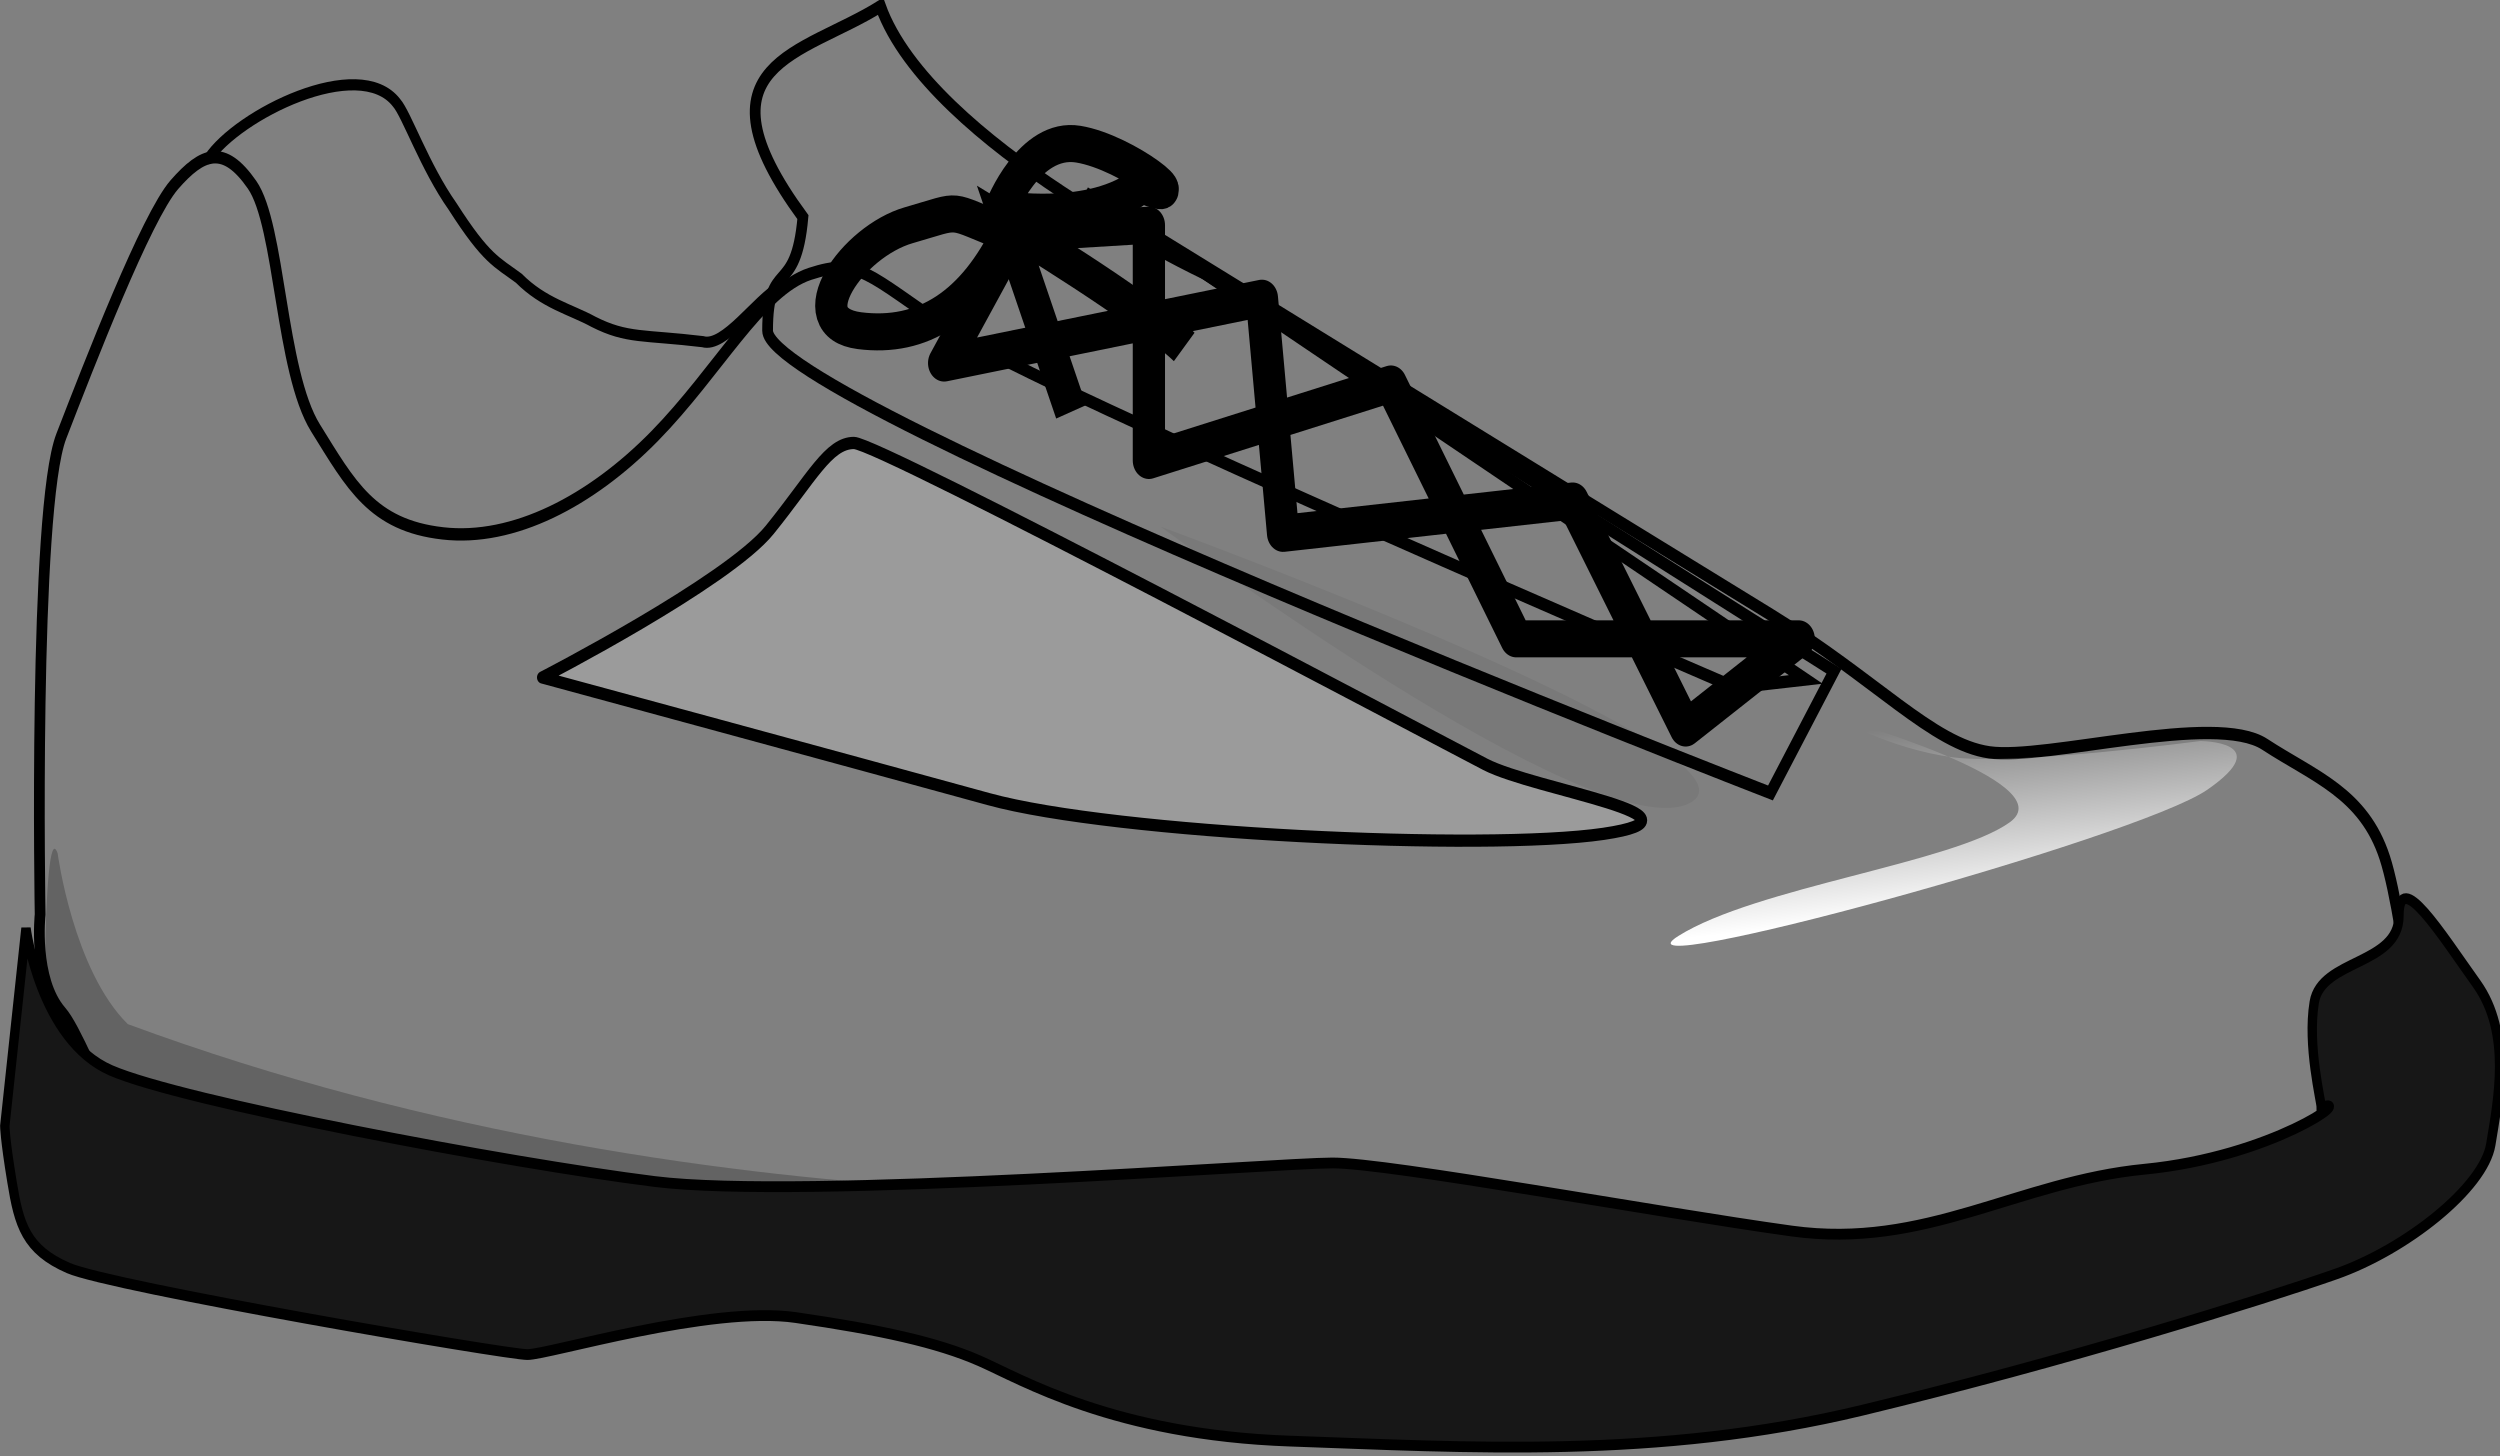 <?xml version="1.0" encoding="UTF-8"?>
<svg xmlns="http://www.w3.org/2000/svg" xmlns:xlink="http://www.w3.org/1999/xlink" width="103px" height="60px" viewBox="0 0 103 60" version="1.1">
<rect x="0" y="0" width="103" height="60" fill="#808080" stroke="none"/>
<defs>
<linearGradient id="linear0" gradientUnits="userSpaceOnUse" x1="220.03" y1="367.87" x2="208.67" y2="322.11" gradientTransform="matrix(0.398,0,0,0.161,-3.681,-22.005)">
<stop offset="0" style="stop-color:rgb(100%,100%,100%);stop-opacity:1;"/>
<stop offset="1" style="stop-color:rgb(100%,100%,100%);stop-opacity:0;"/>
</linearGradient>
</defs>
<g id="surface1">
<path style="fill:none;stroke-width:1.877;stroke-linecap:butt;stroke-linejoin:miter;stroke:rgb(0%,0%,0%);stroke-opacity:1;stroke-miterlimit:4;" d="M 324.677 201.754 C 324.677 201.754 149.601 142.569 149.601 131.471 C 149.601 120.374 154.525 126.535 155.768 114.214 C 136.039 90.782 155.768 89.558 169.313 82.16 C 177.951 103.117 226.047 122.835 226.047 122.835 L 335.768 183.244 Z M 324.677 201.754 " transform="matrix(0.236,0,0,0.271,-3.681,-22.005)"/>
<path style="fill:none;stroke-width:1.877;stroke-linecap:butt;stroke-linejoin:miter;stroke:rgb(0%,0%,0%);stroke-opacity:1;stroke-miterlimit:4;" d="M 22.604 220.235 C 22.604 220.235 21.377 158.603 26.301 147.506 C 31.242 136.394 41.107 114.214 46.031 109.277 C 50.971 104.354 54.668 103.117 59.592 109.277 C 64.533 115.437 64.533 137.646 70.684 146.268 C 76.851 154.904 80.548 161.064 92.883 162.287 C 105.202 163.525 118.78 157.365 129.872 147.506 C 140.963 137.646 148.357 125.311 156.995 122.835 C 165.633 120.374 166.86 122.835 181.648 131.471 C 196.454 140.093 318.51 185.72 318.51 185.72 L 330.844 184.496 L 205.075 110.515 C 205.075 110.515 306.175 164.763 324.677 174.623 C 343.163 184.496 353.027 194.356 362.892 195.579 C 372.757 196.817 402.334 189.419 410.972 194.356 C 419.609 199.278 428.247 201.754 431.928 211.613 C 435.625 221.473 439.322 254.764 439.322 254.764 C 439.322 254.764 424.533 274.483 406.048 279.42 C 387.545 284.357 297.553 304.076 275.354 300.377 C 253.154 296.678 217.41 296.678 202.604 288.056 C 187.816 279.42 160.692 278.197 147.131 278.197 C 133.569 278.197 73.154 283.119 57.122 275.721 C 41.107 268.323 31.242 239.968 26.301 235.046 C 21.377 230.094 22.604 220.235 22.604 220.235 Z M 22.604 220.235 " transform="matrix(0.236,0,0,0.271,-3.681,-22.005)"/>
<path style=" stroke:none;fill-rule:evenodd;fill:rgb(0%,0%,0%);fill-opacity:0.227;" d="M 2.375 35.16 C 1.73 33.312 1.73 45.523 2.055 46.266 C 35.461 53.664 55.055 48.852 55.055 48.852 C 55.055 48.852 30.32 51.445 5.266 42.195 C 3.016 39.973 2.375 35.16 2.375 35.16 Z M 2.375 35.16 "/>
<path style="fill-rule:evenodd;fill:rgb(9.02%,9.02%,9.02%);fill-opacity:1;stroke-width:1.638;stroke-linecap:butt;stroke-linejoin:miter;stroke:rgb(0%,0%,0%);stroke-opacity:1;stroke-miterlimit:4;" d="M 20.134 222.307 L 16.437 252.375 C 16.437 252.375 16.437 254.246 17.68 260.824 C 18.907 267.416 20.134 271.173 27.545 273.979 C 34.939 276.8 103.975 287.135 107.672 287.135 C 111.386 287.135 139.736 279.622 154.525 281.507 C 169.313 283.378 179.195 285.264 186.589 288.085 C 193.983 290.906 210.015 299.355 240.836 300.29 C 271.657 301.226 304.948 303.111 340.693 295.598 C 376.454 288.085 410.972 278.686 423.307 274.915 C 435.625 271.173 449.187 261.774 450.43 255.196 C 451.657 248.618 454.127 238.284 447.96 230.756 C 441.792 223.243 434.398 212.909 434.398 220.436 C 434.398 227.935 420.836 227.014 419.609 233.577 C 418.366 240.155 420.836 248.618 420.836 249.554 C 427.004 247.683 412.215 257.067 390.016 258.953 C 367.816 260.824 351.801 271.173 328.374 268.352 C 304.948 265.531 258.095 258.003 248.23 258.003 C 238.366 258.003 155.768 263.645 129.872 260.824 C 103.975 258.003 47.274 248.618 34.939 243.926 C 22.604 239.22 20.134 222.307 20.134 222.307 Z M 20.134 222.307 " transform="matrix(0.236,0,0,0.271,-3.681,-22.005)"/>
<path style="fill:none;stroke-width:5.63;stroke-linecap:round;stroke-linejoin:round;stroke:rgb(0%,0%,0%);stroke-opacity:1;stroke-miterlimit:4;" d="M 329.601 178.322 L 309.872 191.88 L 290.143 157.365 L 239.593 162.287 L 235.895 126.535 L 180.422 136.394 L 192.756 116.675 L 216.166 115.437 L 216.166 151.205 L 258.41 139.575 L 280.295 178.322 Z M 329.601 178.322 " transform="matrix(0.236,0,0,0.271,-3.681,-22.005)"/>
<path style=" stroke:none;fill-rule:evenodd;fill:url(#linear0);" d="M 75.539 29.527 C 75.539 29.527 77.863 30.867 80.477 31.203 C 83.094 31.535 90.645 30.531 90.645 30.531 C 90.645 30.531 93.84 30.531 90.938 32.539 C 88.031 34.547 65.953 40.57 69.148 38.562 C 72.344 36.555 80.477 35.551 82.801 33.879 C 85.125 32.207 75.539 29.527 75.539 29.527 Z M 75.539 29.527 "/>
<path style=" stroke:none;fill-rule:evenodd;fill:rgb(0%,0%,0%);fill-opacity:0.055;" d="M 47.832 21.707 C 47.832 21.707 73.398 31.074 69.621 33.082 C 65.844 35.09 47.832 21.707 47.832 21.707 Z M 47.832 21.707 "/>
<path style="fill:none;stroke-width:5.63;stroke-linecap:round;stroke-linejoin:round;stroke:rgb(0%,0%,0%);stroke-opacity:1;stroke-miterlimit:4;" d="M 191.513 116.675 C 180.422 112.976 184.119 112.976 174.254 115.437 C 164.389 117.913 154.525 130.234 165.633 131.471 C 176.724 132.695 185.346 127.772 191.513 116.675 Z M 191.513 116.675 " transform="matrix(0.236,0,0,0.271,-3.681,-22.005)"/>
<path style="fill:none;stroke-width:5.63;stroke-linecap:round;stroke-linejoin:round;stroke:rgb(0%,0%,0%);stroke-opacity:1;stroke-miterlimit:4;" d="M 190.286 112.976 C 190.286 112.976 195.227 101.879 203.848 103.117 C 212.486 104.354 224.804 112.976 214.939 109.277 C 206.318 115.437 190.286 112.976 190.286 112.976 Z M 190.286 112.976 " transform="matrix(0.236,0,0,0.271,-3.681,-22.005)"/>
<path style="fill:none;stroke-width:5.63;stroke-linecap:butt;stroke-linejoin:miter;stroke:rgb(0%,0%,0%);stroke-opacity:1;stroke-miterlimit:4;" d="M 202.604 143.806 L 191.513 115.437 C 191.513 115.437 214.939 127.772 222.334 133.947 " transform="matrix(0.236,0,0,0.271,-3.681,-22.005)"/>
<path style="fill-rule:evenodd;fill:rgb(100%,100%,100%);fill-opacity:0.216;stroke-width:1.863;stroke-linecap:butt;stroke-linejoin:round;stroke:rgb(0%,0%,0%);stroke-opacity:1;stroke-miterlimit:4;" d="M 110.275 184.194 C 110.275 184.194 142.621 169.671 149.966 161.755 C 157.327 153.824 160.261 148.542 164.671 148.542 C 169.081 148.542 266.086 193.435 274.906 197.407 C 283.726 201.365 316.072 205.323 295.498 207.972 C 274.906 210.606 210.247 207.972 188.197 202.689 C 166.147 197.407 110.275 184.194 110.275 184.194 Z M 110.275 184.194 " transform="matrix(0.236,0,0,0.271,-3.681,-22.005)"/>
<path style="fill:none;stroke-width:1.7;stroke-linecap:round;stroke-linejoin:miter;stroke:rgb(0%,0%,0%);stroke-opacity:1;stroke-miterlimit:4;" d="M 52.016 105.304 C 57.006 98.698 78.277 89.414 84.826 96.827 C 86.567 98.54 89.733 106.557 94.608 112.587 C 100.543 120.662 102.334 121.022 106.163 123.498 C 110.54 127.326 115.216 128.219 119.228 130.133 C 125.08 132.709 127.932 132.062 138.277 133.141 C 142.057 134.12 147.628 126.808 151.756 124.793 " transform="matrix(0.236,0,0,0.271,-3.681,-22.005)"/>
</g>
</svg>
